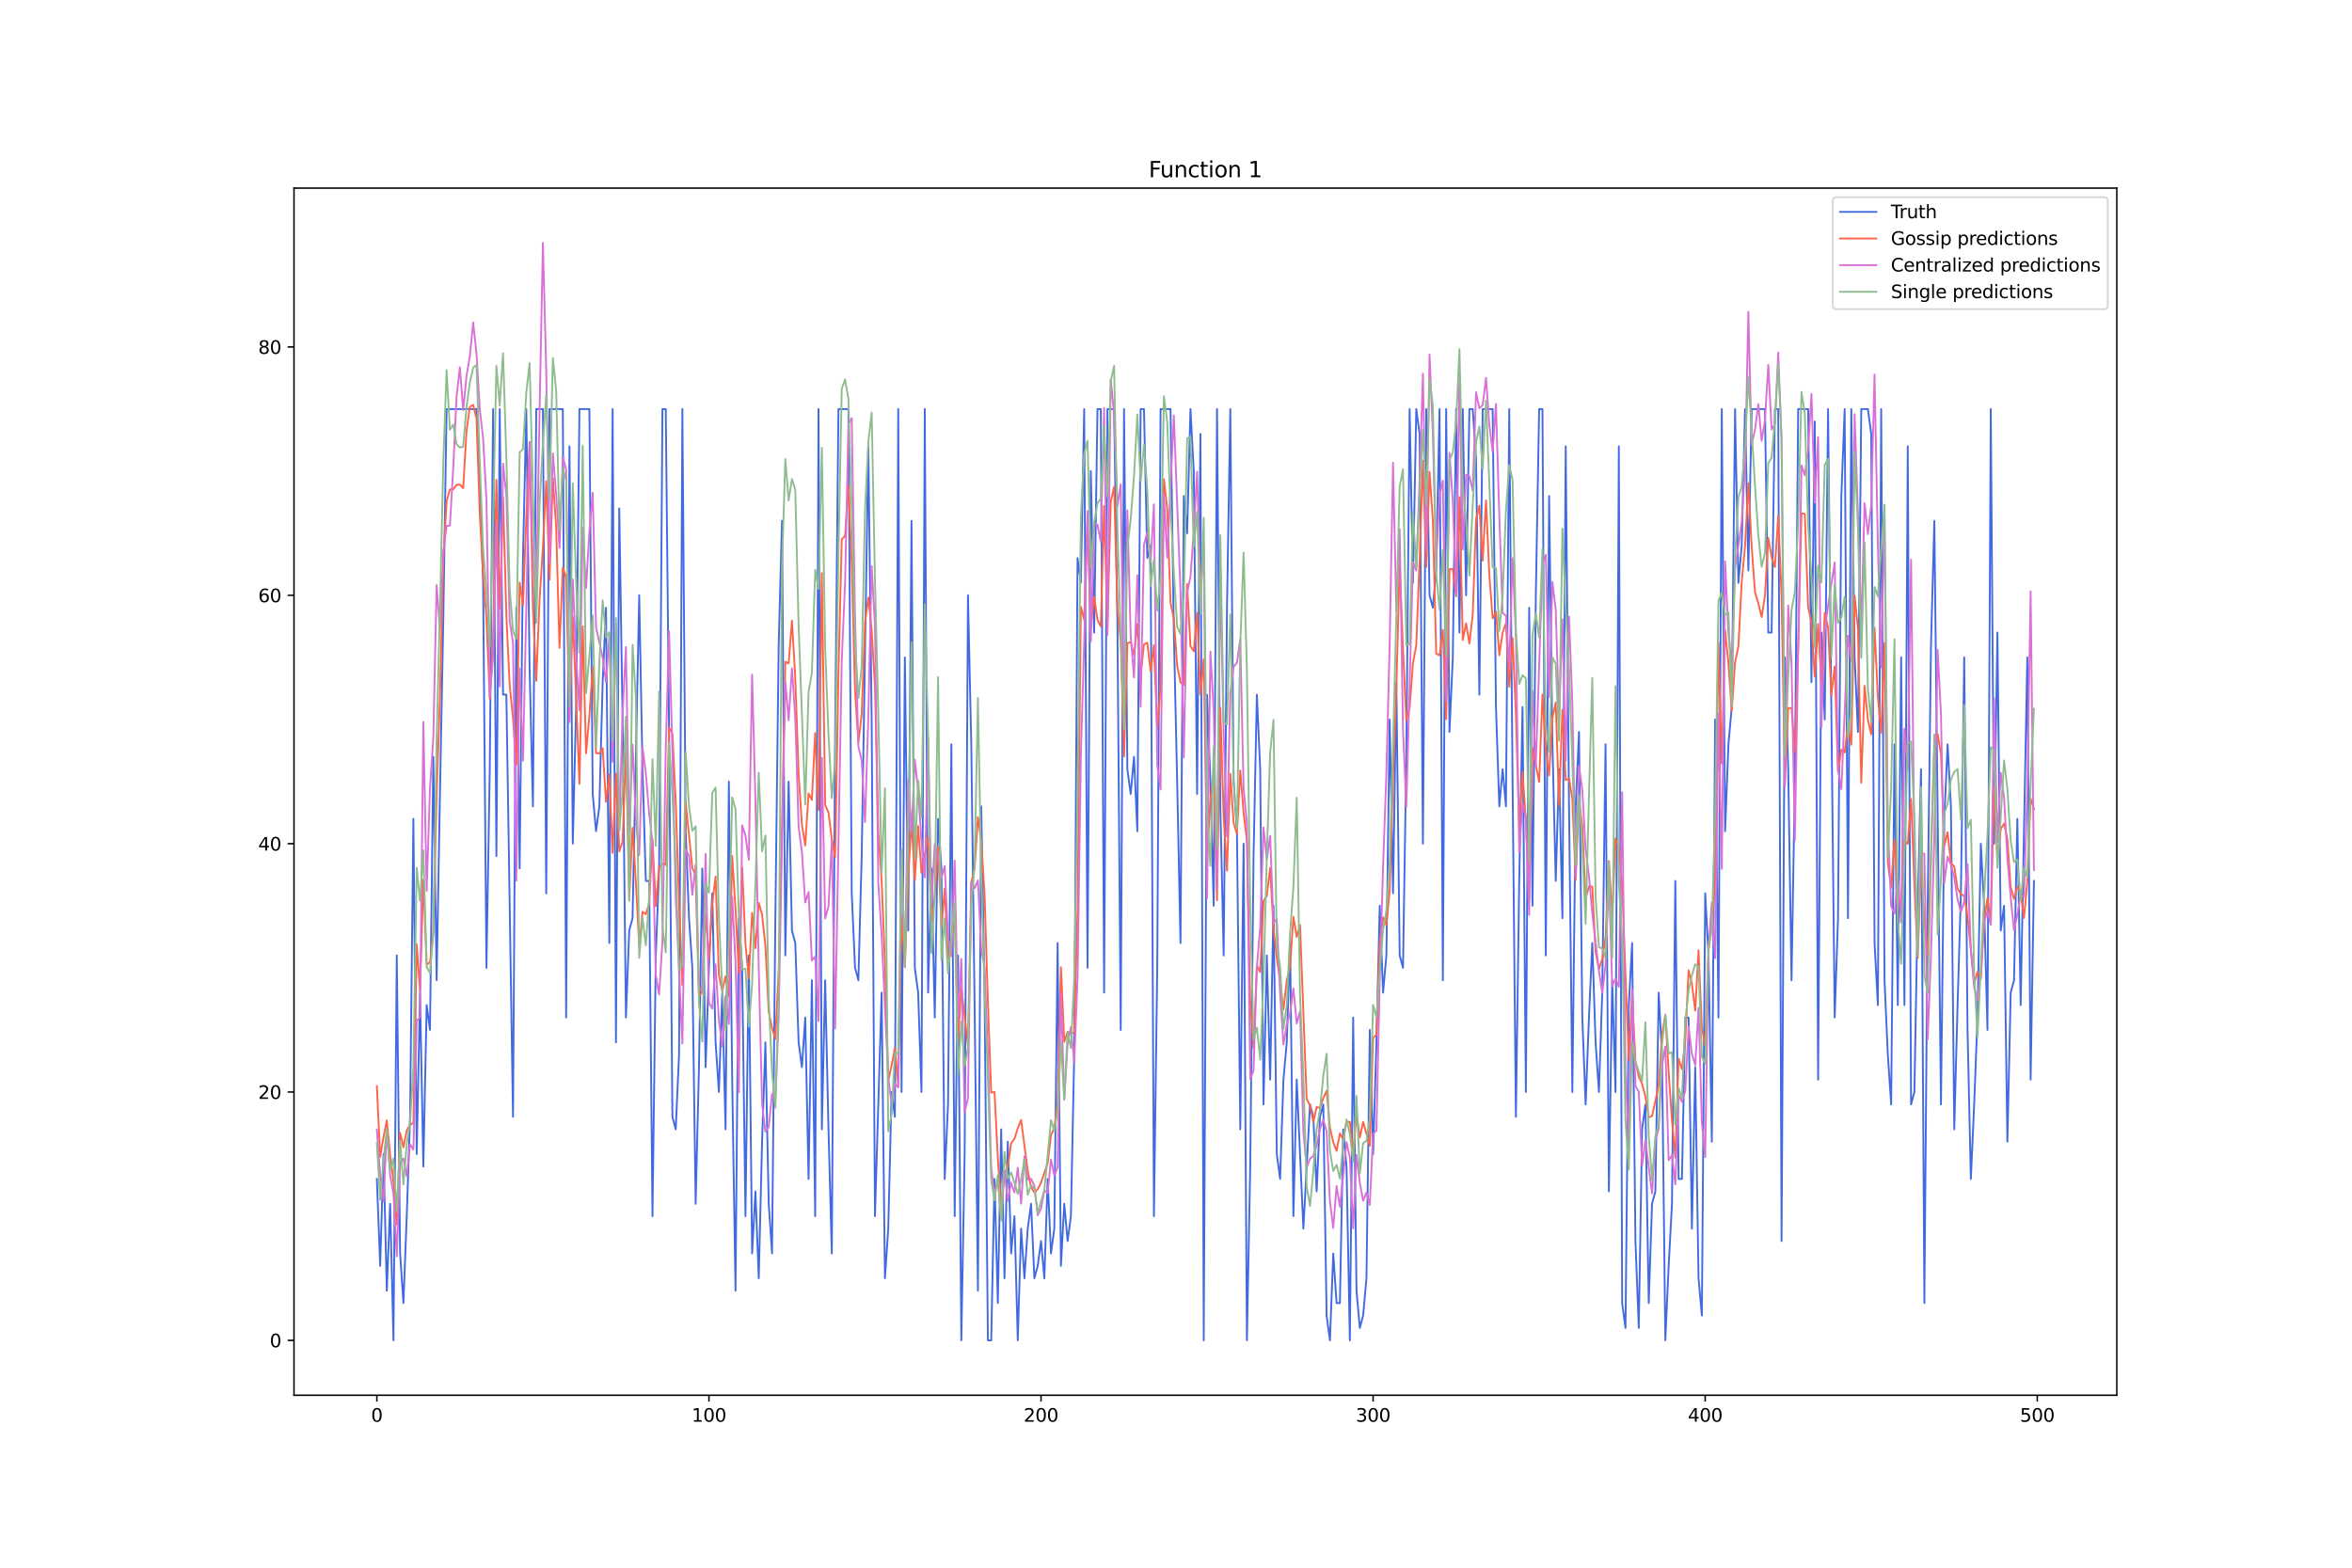 <?xml version="1.0" encoding="utf-8" standalone="no"?>
<!DOCTYPE svg PUBLIC "-//W3C//DTD SVG 1.1//EN"
  "http://www.w3.org/Graphics/SVG/1.1/DTD/svg11.dtd">
<svg xmlns:xlink="http://www.w3.org/1999/xlink" width="1296pt" height="864pt" viewBox="0 0 1296 864" xmlns="http://www.w3.org/2000/svg" version="1.1">
 <defs>
  <style type="text/css">*{stroke-linejoin: round; stroke-linecap: butt}</style>
 </defs>
 <g id="figure_1">
  <g id="patch_1">
   <path d="M 0 864 
L 1296 864 
L 1296 0 
L 0 0 
z
" style="fill: #ffffff"/>
  </g>
  <g id="axes_1">
   <g id="patch_2">
    <path d="M 162 768.96 
L 1166.4 768.96 
L 1166.4 103.68 
L 162 103.68 
z
" style="fill: #ffffff"/>
   </g>
   <g id="matplotlib.axis_1">
    <g id="xtick_1">
     <g id="line2d_1">
      <defs>
       <path id="mdd46cc9675" d="M 0 0 
L 0 3.5 
" style="stroke: #000000; stroke-width: 0.8"/>
      </defs>
      <g>
       <use xlink:href="#mdd46cc9675" x="207.655" y="768.96" style="stroke: #000000; stroke-width: 0.8"/>
      </g>
     </g>
     <g id="text_1">
      <!-- 0 -->
      <g transform="translate(204.473 783.558) scale(0.1 -0.1)">
       <defs>
        <path id="DejaVuSans-30" d="M 2034 4250 
Q 1547 4250 1301 3770 
Q 1056 3291 1056 2328 
Q 1056 1369 1301 889 
Q 1547 409 2034 409 
Q 2525 409 2770 889 
Q 3016 1369 3016 2328 
Q 3016 3291 2770 3770 
Q 2525 4250 2034 4250 
z
M 2034 4750 
Q 2819 4750 3233 4129 
Q 3647 3509 3647 2328 
Q 3647 1150 3233 529 
Q 2819 -91 2034 -91 
Q 1250 -91 836 529 
Q 422 1150 422 2328 
Q 422 3509 836 4129 
Q 1250 4750 2034 4750 
z
" transform="scale(0.016)"/>
       </defs>
       <use xlink:href="#DejaVuSans-30"/>
      </g>
     </g>
    </g>
    <g id="xtick_2">
     <g id="line2d_2">
      <g>
       <use xlink:href="#mdd46cc9675" x="390.639" y="768.96" style="stroke: #000000; stroke-width: 0.8"/>
      </g>
     </g>
     <g id="text_2">
      <!-- 100 -->
      <g transform="translate(381.095 783.558) scale(0.1 -0.1)">
       <defs>
        <path id="DejaVuSans-31" d="M 794 531 
L 1825 531 
L 1825 4091 
L 703 3866 
L 703 4441 
L 1819 4666 
L 2450 4666 
L 2450 531 
L 3481 531 
L 3481 0 
L 794 0 
L 794 531 
z
" transform="scale(0.016)"/>
       </defs>
       <use xlink:href="#DejaVuSans-31"/>
       <use xlink:href="#DejaVuSans-30" x="63.623"/>
       <use xlink:href="#DejaVuSans-30" x="127.246"/>
      </g>
     </g>
    </g>
    <g id="xtick_3">
     <g id="line2d_3">
      <g>
       <use xlink:href="#mdd46cc9675" x="573.623" y="768.96" style="stroke: #000000; stroke-width: 0.8"/>
      </g>
     </g>
     <g id="text_3">
      <!-- 200 -->
      <g transform="translate(564.079 783.558) scale(0.1 -0.1)">
       <defs>
        <path id="DejaVuSans-32" d="M 1228 531 
L 3431 531 
L 3431 0 
L 469 0 
L 469 531 
Q 828 903 1448 1529 
Q 2069 2156 2228 2338 
Q 2531 2678 2651 2914 
Q 2772 3150 2772 3378 
Q 2772 3750 2511 3984 
Q 2250 4219 1831 4219 
Q 1534 4219 1204 4116 
Q 875 4013 500 3803 
L 500 4441 
Q 881 4594 1212 4672 
Q 1544 4750 1819 4750 
Q 2544 4750 2975 4387 
Q 3406 4025 3406 3419 
Q 3406 3131 3298 2873 
Q 3191 2616 2906 2266 
Q 2828 2175 2409 1742 
Q 1991 1309 1228 531 
z
" transform="scale(0.016)"/>
       </defs>
       <use xlink:href="#DejaVuSans-32"/>
       <use xlink:href="#DejaVuSans-30" x="63.623"/>
       <use xlink:href="#DejaVuSans-30" x="127.246"/>
      </g>
     </g>
    </g>
    <g id="xtick_4">
     <g id="line2d_4">
      <g>
       <use xlink:href="#mdd46cc9675" x="756.607" y="768.96" style="stroke: #000000; stroke-width: 0.8"/>
      </g>
     </g>
     <g id="text_4">
      <!-- 300 -->
      <g transform="translate(747.063 783.558) scale(0.1 -0.1)">
       <defs>
        <path id="DejaVuSans-33" d="M 2597 2516 
Q 3050 2419 3304 2112 
Q 3559 1806 3559 1356 
Q 3559 666 3084 287 
Q 2609 -91 1734 -91 
Q 1441 -91 1130 -33 
Q 819 25 488 141 
L 488 750 
Q 750 597 1062 519 
Q 1375 441 1716 441 
Q 2309 441 2620 675 
Q 2931 909 2931 1356 
Q 2931 1769 2642 2001 
Q 2353 2234 1838 2234 
L 1294 2234 
L 1294 2753 
L 1863 2753 
Q 2328 2753 2575 2939 
Q 2822 3125 2822 3475 
Q 2822 3834 2567 4026 
Q 2313 4219 1838 4219 
Q 1578 4219 1281 4162 
Q 984 4106 628 3988 
L 628 4550 
Q 988 4650 1302 4700 
Q 1616 4750 1894 4750 
Q 2613 4750 3031 4423 
Q 3450 4097 3450 3541 
Q 3450 3153 3228 2886 
Q 3006 2619 2597 2516 
z
" transform="scale(0.016)"/>
       </defs>
       <use xlink:href="#DejaVuSans-33"/>
       <use xlink:href="#DejaVuSans-30" x="63.623"/>
       <use xlink:href="#DejaVuSans-30" x="127.246"/>
      </g>
     </g>
    </g>
    <g id="xtick_5">
     <g id="line2d_5">
      <g>
       <use xlink:href="#mdd46cc9675" x="939.591" y="768.96" style="stroke: #000000; stroke-width: 0.8"/>
      </g>
     </g>
     <g id="text_5">
      <!-- 400 -->
      <g transform="translate(930.047 783.558) scale(0.1 -0.1)">
       <defs>
        <path id="DejaVuSans-34" d="M 2419 4116 
L 825 1625 
L 2419 1625 
L 2419 4116 
z
M 2253 4666 
L 3047 4666 
L 3047 1625 
L 3713 1625 
L 3713 1100 
L 3047 1100 
L 3047 0 
L 2419 0 
L 2419 1100 
L 313 1100 
L 313 1709 
L 2253 4666 
z
" transform="scale(0.016)"/>
       </defs>
       <use xlink:href="#DejaVuSans-34"/>
       <use xlink:href="#DejaVuSans-30" x="63.623"/>
       <use xlink:href="#DejaVuSans-30" x="127.246"/>
      </g>
     </g>
    </g>
    <g id="xtick_6">
     <g id="line2d_6">
      <g>
       <use xlink:href="#mdd46cc9675" x="1122.575" y="768.96" style="stroke: #000000; stroke-width: 0.8"/>
      </g>
     </g>
     <g id="text_6">
      <!-- 500 -->
      <g transform="translate(1113.032 783.558) scale(0.1 -0.1)">
       <defs>
        <path id="DejaVuSans-35" d="M 691 4666 
L 3169 4666 
L 3169 4134 
L 1269 4134 
L 1269 2991 
Q 1406 3038 1543 3061 
Q 1681 3084 1819 3084 
Q 2600 3084 3056 2656 
Q 3513 2228 3513 1497 
Q 3513 744 3044 326 
Q 2575 -91 1722 -91 
Q 1428 -91 1123 -41 
Q 819 9 494 109 
L 494 744 
Q 775 591 1075 516 
Q 1375 441 1709 441 
Q 2250 441 2565 725 
Q 2881 1009 2881 1497 
Q 2881 1984 2565 2268 
Q 2250 2553 1709 2553 
Q 1456 2553 1204 2497 
Q 953 2441 691 2322 
L 691 4666 
z
" transform="scale(0.016)"/>
       </defs>
       <use xlink:href="#DejaVuSans-35"/>
       <use xlink:href="#DejaVuSans-30" x="63.623"/>
       <use xlink:href="#DejaVuSans-30" x="127.246"/>
      </g>
     </g>
    </g>
   </g>
   <g id="matplotlib.axis_2">
    <g id="ytick_1">
     <g id="line2d_7">
      <defs>
       <path id="m390e9e25f3" d="M 0 0 
L -3.5 0 
" style="stroke: #000000; stroke-width: 0.8"/>
      </defs>
      <g>
       <use xlink:href="#m390e9e25f3" x="162" y="738.72" style="stroke: #000000; stroke-width: 0.8"/>
      </g>
     </g>
     <g id="text_7">
      <!-- 0 -->
      <g transform="translate(148.637 742.519) scale(0.1 -0.1)">
       <use xlink:href="#DejaVuSans-30"/>
      </g>
     </g>
    </g>
    <g id="ytick_2">
     <g id="line2d_8">
      <g>
       <use xlink:href="#m390e9e25f3" x="162" y="601.846" style="stroke: #000000; stroke-width: 0.8"/>
      </g>
     </g>
     <g id="text_8">
      <!-- 20 -->
      <g transform="translate(142.275 605.645) scale(0.1 -0.1)">
       <use xlink:href="#DejaVuSans-32"/>
       <use xlink:href="#DejaVuSans-30" x="63.623"/>
      </g>
     </g>
    </g>
    <g id="ytick_3">
     <g id="line2d_9">
      <g>
       <use xlink:href="#m390e9e25f3" x="162" y="464.971" style="stroke: #000000; stroke-width: 0.8"/>
      </g>
     </g>
     <g id="text_9">
      <!-- 40 -->
      <g transform="translate(142.275 468.77) scale(0.1 -0.1)">
       <use xlink:href="#DejaVuSans-34"/>
       <use xlink:href="#DejaVuSans-30" x="63.623"/>
      </g>
     </g>
    </g>
    <g id="ytick_4">
     <g id="line2d_10">
      <g>
       <use xlink:href="#m390e9e25f3" x="162" y="328.097" style="stroke: #000000; stroke-width: 0.8"/>
      </g>
     </g>
     <g id="text_10">
      <!-- 60 -->
      <g transform="translate(142.275 331.896) scale(0.1 -0.1)">
       <defs>
        <path id="DejaVuSans-36" d="M 2113 2584 
Q 1688 2584 1439 2293 
Q 1191 2003 1191 1497 
Q 1191 994 1439 701 
Q 1688 409 2113 409 
Q 2538 409 2786 701 
Q 3034 994 3034 1497 
Q 3034 2003 2786 2293 
Q 2538 2584 2113 2584 
z
M 3366 4563 
L 3366 3988 
Q 3128 4100 2886 4159 
Q 2644 4219 2406 4219 
Q 1781 4219 1451 3797 
Q 1122 3375 1075 2522 
Q 1259 2794 1537 2939 
Q 1816 3084 2150 3084 
Q 2853 3084 3261 2657 
Q 3669 2231 3669 1497 
Q 3669 778 3244 343 
Q 2819 -91 2113 -91 
Q 1303 -91 875 529 
Q 447 1150 447 2328 
Q 447 3434 972 4092 
Q 1497 4750 2381 4750 
Q 2619 4750 2861 4703 
Q 3103 4656 3366 4563 
z
" transform="scale(0.016)"/>
       </defs>
       <use xlink:href="#DejaVuSans-36"/>
       <use xlink:href="#DejaVuSans-30" x="63.623"/>
      </g>
     </g>
    </g>
    <g id="ytick_5">
     <g id="line2d_11">
      <g>
       <use xlink:href="#m390e9e25f3" x="162" y="191.222" style="stroke: #000000; stroke-width: 0.8"/>
      </g>
     </g>
     <g id="text_11">
      <!-- 80 -->
      <g transform="translate(142.275 195.021) scale(0.1 -0.1)">
       <defs>
        <path id="DejaVuSans-38" d="M 2034 2216 
Q 1584 2216 1326 1975 
Q 1069 1734 1069 1313 
Q 1069 891 1326 650 
Q 1584 409 2034 409 
Q 2484 409 2743 651 
Q 3003 894 3003 1313 
Q 3003 1734 2745 1975 
Q 2488 2216 2034 2216 
z
M 1403 2484 
Q 997 2584 770 2862 
Q 544 3141 544 3541 
Q 544 4100 942 4425 
Q 1341 4750 2034 4750 
Q 2731 4750 3128 4425 
Q 3525 4100 3525 3541 
Q 3525 3141 3298 2862 
Q 3072 2584 2669 2484 
Q 3125 2378 3379 2068 
Q 3634 1759 3634 1313 
Q 3634 634 3220 271 
Q 2806 -91 2034 -91 
Q 1263 -91 848 271 
Q 434 634 434 1313 
Q 434 1759 690 2068 
Q 947 2378 1403 2484 
z
M 1172 3481 
Q 1172 3119 1398 2916 
Q 1625 2713 2034 2713 
Q 2441 2713 2670 2916 
Q 2900 3119 2900 3481 
Q 2900 3844 2670 4047 
Q 2441 4250 2034 4250 
Q 1625 4250 1398 4047 
Q 1172 3844 1172 3481 
z
" transform="scale(0.016)"/>
       </defs>
       <use xlink:href="#DejaVuSans-38"/>
       <use xlink:href="#DejaVuSans-30" x="63.623"/>
      </g>
     </g>
    </g>
   </g>
   <g id="line2d_12">
    <path d="M 207.655 649.752 
L 209.484 697.658 
L 211.314 636.064 
L 213.144 711.345 
L 214.974 663.439 
L 216.804 738.72 
L 218.634 526.565 
L 220.463 690.814 
L 222.293 718.189 
L 224.123 670.283 
L 225.953 615.533 
L 227.783 451.284 
L 229.613 636.064 
L 231.442 547.096 
L 233.272 642.908 
L 235.102 553.939 
L 236.932 567.627 
L 238.762 417.065 
L 240.592 540.252 
L 242.422 437.596 
L 244.251 341.784 
L 246.081 225.441 
L 262.55 225.441 
L 264.38 266.503 
L 266.209 321.253 
L 268.039 533.408 
L 269.869 423.909 
L 271.699 225.441 
L 273.529 471.815 
L 275.359 225.441 
L 277.189 382.846 
L 279.018 382.846 
L 282.678 615.533 
L 284.508 334.94 
L 286.338 478.658 
L 288.168 307.565 
L 289.997 225.441 
L 291.827 369.159 
L 293.657 444.44 
L 295.487 225.441 
L 299.147 225.441 
L 300.976 492.346 
L 302.806 225.441 
L 310.126 225.441 
L 311.956 560.783 
L 313.785 245.972 
L 315.615 464.971 
L 317.445 389.69 
L 319.275 225.441 
L 324.764 225.441 
L 326.594 437.596 
L 328.424 458.127 
L 330.254 444.44 
L 332.084 376.003 
L 333.914 334.94 
L 335.743 519.721 
L 337.573 225.441 
L 339.403 574.471 
L 341.233 280.19 
L 343.063 396.534 
L 344.893 560.783 
L 346.723 512.877 
L 348.552 506.033 
L 352.212 328.097 
L 354.042 423.909 
L 355.872 485.502 
L 357.702 485.502 
L 359.531 670.283 
L 361.361 526.565 
L 363.191 478.658 
L 365.021 225.441 
L 366.851 225.441 
L 368.681 403.378 
L 370.51 615.533 
L 372.34 622.377 
L 374.17 581.314 
L 376 225.441 
L 377.83 458.127 
L 379.66 506.033 
L 381.489 533.408 
L 383.319 663.439 
L 385.149 588.158 
L 386.979 478.658 
L 388.809 588.158 
L 390.639 533.408 
L 392.469 492.346 
L 394.298 574.471 
L 396.128 601.846 
L 397.958 547.096 
L 399.788 622.377 
L 401.618 430.752 
L 403.448 595.002 
L 405.277 711.345 
L 407.107 506.033 
L 408.937 533.408 
L 410.767 670.283 
L 412.597 526.565 
L 414.427 690.814 
L 416.256 656.595 
L 418.086 704.501 
L 419.916 629.22 
L 421.746 574.471 
L 423.576 663.439 
L 425.406 690.814 
L 427.236 506.033 
L 429.065 355.471 
L 430.895 287.034 
L 432.725 526.565 
L 434.555 430.752 
L 436.385 512.877 
L 438.215 519.721 
L 440.044 574.471 
L 441.874 588.158 
L 443.704 560.783 
L 445.534 649.752 
L 447.364 540.252 
L 449.194 670.283 
L 451.023 225.441 
L 452.853 622.377 
L 454.683 540.252 
L 456.513 622.377 
L 458.343 690.814 
L 460.173 403.378 
L 462.003 225.441 
L 467.492 225.441 
L 469.322 492.346 
L 471.152 533.408 
L 472.982 540.252 
L 474.811 471.815 
L 478.471 245.972 
L 480.301 396.534 
L 482.131 670.283 
L 485.79 547.096 
L 487.62 704.501 
L 489.45 677.126 
L 491.28 601.846 
L 493.11 615.533 
L 494.94 225.441 
L 496.77 601.846 
L 498.599 362.315 
L 500.429 512.877 
L 502.259 287.034 
L 504.089 533.408 
L 505.919 547.096 
L 507.749 601.846 
L 509.578 225.441 
L 511.408 547.096 
L 513.238 478.658 
L 515.068 560.783 
L 516.898 451.284 
L 518.728 478.658 
L 520.557 649.752 
L 522.387 608.689 
L 524.217 410.221 
L 526.047 670.283 
L 527.877 526.565 
L 529.707 738.72 
L 531.536 636.064 
L 533.366 328.097 
L 535.196 410.221 
L 537.026 553.939 
L 538.856 711.345 
L 540.686 444.44 
L 542.516 547.096 
L 544.345 738.72 
L 546.175 738.72 
L 548.005 649.752 
L 549.835 718.189 
L 551.665 622.377 
L 553.495 704.501 
L 555.324 629.22 
L 557.154 690.814 
L 558.984 670.283 
L 560.814 738.72 
L 562.644 677.126 
L 564.474 704.501 
L 566.303 677.126 
L 568.133 663.439 
L 569.963 704.501 
L 571.793 697.658 
L 573.623 683.97 
L 575.453 704.501 
L 577.283 649.752 
L 579.112 690.814 
L 580.942 677.126 
L 582.772 519.721 
L 584.602 697.658 
L 586.432 663.439 
L 588.262 683.97 
L 590.091 670.283 
L 591.921 581.314 
L 593.751 307.565 
L 595.581 321.253 
L 597.411 225.441 
L 599.241 533.408 
L 601.07 259.659 
L 602.9 348.628 
L 604.73 225.441 
L 606.56 225.441 
L 608.39 547.096 
L 610.22 225.441 
L 613.879 225.441 
L 615.709 341.784 
L 617.539 567.627 
L 619.369 225.441 
L 621.199 423.909 
L 623.029 437.596 
L 624.858 417.065 
L 626.688 458.127 
L 628.518 225.441 
L 630.348 225.441 
L 632.178 307.565 
L 634.008 300.722 
L 635.837 670.283 
L 637.667 533.408 
L 639.497 225.441 
L 644.987 225.441 
L 646.817 348.628 
L 648.646 430.752 
L 650.476 519.721 
L 652.306 273.347 
L 654.136 293.878 
L 655.966 225.441 
L 657.796 259.659 
L 659.625 437.596 
L 661.455 239.128 
L 663.285 738.72 
L 665.115 382.846 
L 666.945 430.752 
L 668.775 499.19 
L 670.604 225.441 
L 672.434 444.44 
L 674.264 526.565 
L 676.094 334.94 
L 677.924 225.441 
L 679.754 430.752 
L 681.583 458.127 
L 683.413 622.377 
L 685.243 464.971 
L 687.073 738.72 
L 688.903 642.908 
L 690.733 471.815 
L 692.563 382.846 
L 694.392 423.909 
L 696.222 608.689 
L 698.052 526.565 
L 699.882 595.002 
L 701.712 499.19 
L 703.542 636.064 
L 705.371 649.752 
L 707.201 595.002 
L 709.031 574.471 
L 710.861 519.721 
L 712.691 670.283 
L 714.521 595.002 
L 718.18 677.126 
L 721.84 608.689 
L 723.67 615.533 
L 725.5 656.595 
L 727.33 615.533 
L 729.159 608.689 
L 730.989 725.033 
L 732.819 738.72 
L 734.649 690.814 
L 736.479 718.189 
L 738.309 718.189 
L 740.138 622.377 
L 741.968 642.908 
L 743.798 738.72 
L 745.628 560.783 
L 747.458 711.345 
L 749.288 731.876 
L 751.117 725.033 
L 752.947 704.501 
L 754.777 567.627 
L 756.607 636.064 
L 758.437 574.471 
L 760.267 499.19 
L 762.097 547.096 
L 763.926 526.565 
L 765.756 396.534 
L 767.586 492.346 
L 769.416 376.003 
L 771.246 526.565 
L 773.076 533.408 
L 774.905 417.065 
L 776.735 225.441 
L 778.565 321.253 
L 780.395 225.441 
L 782.225 239.128 
L 784.055 464.971 
L 785.884 225.441 
L 787.714 328.097 
L 789.544 334.94 
L 791.374 314.409 
L 793.204 225.441 
L 795.034 540.252 
L 796.864 225.441 
L 798.693 403.378 
L 800.523 362.315 
L 802.353 225.441 
L 804.183 348.628 
L 806.013 225.441 
L 807.843 328.097 
L 809.672 225.441 
L 811.502 225.441 
L 813.332 252.816 
L 815.162 382.846 
L 816.992 225.441 
L 822.481 225.441 
L 824.311 389.69 
L 826.141 444.44 
L 827.971 423.909 
L 829.801 444.44 
L 831.63 225.441 
L 833.46 430.752 
L 835.29 615.533 
L 837.12 485.502 
L 838.95 389.69 
L 840.78 601.846 
L 842.61 334.94 
L 844.439 499.19 
L 846.269 328.097 
L 848.099 225.441 
L 849.929 225.441 
L 851.759 526.565 
L 853.589 273.347 
L 855.418 410.221 
L 857.248 485.502 
L 859.078 423.909 
L 860.908 506.033 
L 862.738 245.972 
L 864.568 444.44 
L 866.397 601.846 
L 868.227 444.44 
L 870.057 403.378 
L 871.887 560.783 
L 873.717 608.689 
L 875.547 560.783 
L 877.377 519.721 
L 879.206 574.471 
L 881.036 601.846 
L 882.866 547.096 
L 884.696 410.221 
L 886.526 656.595 
L 888.356 540.252 
L 890.185 601.846 
L 892.015 245.972 
L 893.845 718.189 
L 895.675 731.876 
L 897.505 553.939 
L 899.335 519.721 
L 901.164 683.97 
L 902.994 731.876 
L 904.824 622.377 
L 906.654 608.689 
L 908.484 718.189 
L 910.314 663.439 
L 912.144 656.595 
L 913.973 547.096 
L 915.803 581.314 
L 917.633 738.72 
L 919.463 697.658 
L 921.293 663.439 
L 923.123 485.502 
L 924.952 649.752 
L 926.782 649.752 
L 928.612 560.783 
L 930.442 560.783 
L 932.272 677.126 
L 934.102 588.158 
L 935.931 704.501 
L 937.761 725.033 
L 939.591 492.346 
L 941.421 526.565 
L 943.251 629.22 
L 945.081 396.534 
L 946.911 560.783 
L 948.74 225.441 
L 950.57 458.127 
L 952.4 410.221 
L 954.23 389.69 
L 956.06 225.441 
L 957.89 321.253 
L 959.719 300.722 
L 961.549 225.441 
L 963.379 314.409 
L 965.209 225.441 
L 972.528 225.441 
L 974.358 348.628 
L 976.188 348.628 
L 978.018 225.441 
L 979.848 225.441 
L 981.678 683.97 
L 983.507 362.315 
L 985.337 423.909 
L 987.167 540.252 
L 988.997 430.752 
L 990.827 225.441 
L 996.316 225.441 
L 998.146 376.003 
L 999.976 232.284 
L 1001.806 595.002 
L 1003.636 348.628 
L 1005.465 396.534 
L 1007.295 225.441 
L 1010.955 560.783 
L 1012.785 506.033 
L 1014.615 273.347 
L 1016.444 225.441 
L 1018.274 506.033 
L 1020.104 225.441 
L 1021.934 362.315 
L 1023.764 403.378 
L 1025.594 225.441 
L 1029.253 225.441 
L 1031.083 239.128 
L 1032.913 519.721 
L 1034.743 553.939 
L 1036.573 225.441 
L 1038.403 540.252 
L 1040.232 581.314 
L 1042.062 608.689 
L 1043.892 410.221 
L 1045.722 553.939 
L 1047.552 362.315 
L 1049.382 553.939 
L 1051.211 245.972 
L 1053.041 608.689 
L 1054.871 601.846 
L 1056.701 499.19 
L 1058.531 423.909 
L 1060.361 718.189 
L 1062.191 499.19 
L 1064.02 355.471 
L 1065.85 287.034 
L 1069.51 608.689 
L 1071.34 451.284 
L 1073.17 410.221 
L 1074.999 444.44 
L 1076.829 622.377 
L 1078.659 553.939 
L 1080.489 492.346 
L 1082.319 362.315 
L 1084.149 567.627 
L 1085.978 649.752 
L 1087.808 608.689 
L 1089.638 560.783 
L 1091.468 464.971 
L 1093.298 499.19 
L 1095.128 567.627 
L 1096.958 225.441 
L 1098.787 464.971 
L 1100.617 348.628 
L 1102.447 512.877 
L 1104.277 499.19 
L 1106.107 629.22 
L 1107.937 547.096 
L 1109.766 540.252 
L 1111.596 451.284 
L 1113.426 553.939 
L 1117.086 362.315 
L 1118.916 595.002 
L 1120.745 485.502 
L 1120.745 485.502 
" clip-path="url(#p79b3bc5954)" style="fill: none; stroke: #4169e1; stroke-linecap: square"/>
   </g>
   <g id="line2d_13">
    <path d="M 207.655 598.58 
L 209.484 637.587 
L 211.314 626.581 
L 213.144 617.487 
L 214.974 636.388 
L 216.804 651.102 
L 218.634 674.821 
L 220.463 624.324 
L 222.293 632.371 
L 224.123 622.96 
L 225.953 619.966 
L 227.783 618.902 
L 229.613 520.421 
L 231.442 546.183 
L 233.272 484.792 
L 235.102 531.447 
L 236.932 530.497 
L 238.762 514.106 
L 240.592 438.504 
L 242.422 384.019 
L 244.251 308.906 
L 246.081 276.275 
L 247.911 269.743 
L 249.741 269.683 
L 251.571 267.217 
L 253.401 267.042 
L 255.23 269.043 
L 257.06 237.549 
L 258.89 224.272 
L 260.72 223.128 
L 262.55 230.485 
L 264.38 283.431 
L 266.209 316.374 
L 268.039 340.588 
L 269.869 385.105 
L 271.699 351.345 
L 273.529 264.452 
L 275.359 335.276 
L 277.189 273.87 
L 279.018 339.294 
L 280.848 377.818 
L 282.678 395.956 
L 284.508 421.399 
L 286.338 321.058 
L 288.168 333.207 
L 289.997 285.543 
L 291.827 243.573 
L 293.657 335.59 
L 295.487 375.2 
L 297.317 330.228 
L 299.147 301.482 
L 300.976 265.202 
L 302.806 319.451 
L 304.636 263.559 
L 306.466 291.026 
L 308.296 357.051 
L 310.126 312.701 
L 311.956 318.22 
L 313.785 394.996 
L 315.615 339.873 
L 317.445 383.648 
L 319.275 432.075 
L 321.105 345.186 
L 322.935 415.158 
L 324.764 394.558 
L 326.594 367.487 
L 328.424 415.094 
L 330.254 415.2 
L 332.084 412.342 
L 333.914 441.947 
L 335.743 426.774 
L 337.573 470.051 
L 339.403 426.413 
L 341.233 469.257 
L 343.063 463.829 
L 344.893 412.777 
L 346.723 495.778 
L 348.552 456.223 
L 350.382 486.323 
L 352.212 521.693 
L 354.042 502.482 
L 355.872 503.856 
L 357.702 497.918 
L 359.531 462.451 
L 361.361 499.408 
L 363.191 477.963 
L 365.021 475.936 
L 366.851 476.726 
L 368.681 401.137 
L 370.51 404.314 
L 372.34 442.15 
L 374.17 496.581 
L 376 542.898 
L 377.83 442.462 
L 381.489 478.443 
L 383.319 482.41 
L 385.149 549.05 
L 386.979 546.54 
L 388.809 503.748 
L 390.639 528.724 
L 392.469 497.805 
L 394.298 483.069 
L 396.128 537.394 
L 397.958 546.077 
L 399.788 538.119 
L 401.618 549.04 
L 403.448 471.698 
L 405.277 501.022 
L 407.107 536.168 
L 408.937 477.841 
L 410.767 520.223 
L 412.597 539.232 
L 414.427 503.071 
L 416.256 522.597 
L 418.086 497.563 
L 419.916 503.986 
L 421.746 521.057 
L 423.576 557.593 
L 425.406 566.504 
L 427.236 572.62 
L 429.065 535.105 
L 430.895 457.01 
L 432.725 364.712 
L 434.555 365.653 
L 436.385 342.08 
L 438.215 373.5 
L 440.044 426.394 
L 441.874 454.414 
L 443.704 465.97 
L 445.534 437.308 
L 447.364 440.87 
L 449.194 403.94 
L 451.023 446.524 
L 452.853 315.85 
L 454.683 443.629 
L 456.513 447.801 
L 458.343 462.447 
L 460.173 472.466 
L 462.003 370.748 
L 463.832 297.192 
L 465.662 295.39 
L 467.492 267.389 
L 469.322 310.933 
L 471.152 380.86 
L 472.982 409.415 
L 474.811 393.637 
L 476.641 343.119 
L 478.471 329.367 
L 480.301 347.327 
L 482.131 378.278 
L 483.961 458.456 
L 485.79 485.219 
L 487.62 530.259 
L 489.45 595.667 
L 491.28 587.19 
L 493.11 577.644 
L 494.94 598.467 
L 496.77 505.39 
L 498.599 533.012 
L 500.429 483.83 
L 502.259 452.298 
L 504.089 485.076 
L 505.919 455.283 
L 507.749 481.062 
L 509.578 470.806 
L 511.408 461.567 
L 513.238 507.922 
L 515.068 493.707 
L 516.898 466.767 
L 518.728 511.134 
L 520.557 489.8 
L 522.387 528.469 
L 524.217 521.006 
L 526.047 502.929 
L 527.877 573.917 
L 529.707 544.236 
L 533.366 576.307 
L 535.196 486.266 
L 537.026 478.871 
L 538.856 450.292 
L 540.686 463.798 
L 542.516 492.809 
L 544.345 552.083 
L 546.175 602.199 
L 548.005 601.741 
L 549.835 638.448 
L 551.665 665.471 
L 553.495 646.118 
L 555.324 643.003 
L 557.154 630.069 
L 558.984 627.667 
L 560.814 621.808 
L 562.644 617.221 
L 566.303 645.195 
L 568.133 654.281 
L 569.963 657.302 
L 571.793 655.376 
L 573.623 651.83 
L 577.283 641.09 
L 579.112 625.753 
L 580.942 621.467 
L 582.772 608.006 
L 584.602 533.045 
L 586.432 574.201 
L 588.262 568.643 
L 590.091 569.735 
L 591.921 568.888 
L 593.751 501.91 
L 595.581 334.486 
L 597.411 341.681 
L 599.241 286.528 
L 601.07 345.854 
L 602.9 328.996 
L 604.73 341.639 
L 606.56 345.338 
L 608.39 278.869 
L 610.22 346.817 
L 612.05 276.517 
L 613.879 268.311 
L 615.709 334.581 
L 617.539 353.75 
L 619.369 416.946 
L 621.199 354.544 
L 623.029 353.8 
L 624.858 361.248 
L 626.688 343.9 
L 628.518 371.984 
L 630.348 355.157 
L 632.178 354.228 
L 634.008 369.929 
L 635.837 355.484 
L 637.667 401.596 
L 639.497 379.123 
L 641.327 264.058 
L 643.157 280.509 
L 644.987 332.264 
L 646.817 341.085 
L 648.646 366.84 
L 650.476 376.188 
L 652.306 377.459 
L 654.136 321.817 
L 655.966 356.168 
L 657.796 358.934 
L 659.625 337.736 
L 661.455 382.89 
L 663.285 363.302 
L 665.115 473.24 
L 666.945 440.719 
L 668.775 425.644 
L 670.604 496.187 
L 672.434 390.014 
L 674.264 450.405 
L 676.094 479.9 
L 677.924 426.489 
L 679.754 453.547 
L 681.583 459.576 
L 683.413 424.652 
L 685.243 447.938 
L 687.073 463.379 
L 688.903 551.577 
L 690.733 577.968 
L 692.563 532.052 
L 694.392 535.756 
L 696.222 496.647 
L 698.052 493.806 
L 699.882 478.28 
L 701.712 511.999 
L 703.542 527.782 
L 705.371 540.586 
L 707.201 556.391 
L 709.031 540.44 
L 710.861 532.286 
L 712.691 505.25 
L 714.521 516.333 
L 716.35 509.797 
L 720.01 605.85 
L 721.84 609.03 
L 723.67 618.405 
L 725.5 610.127 
L 727.33 610.582 
L 729.159 605.169 
L 730.989 601.19 
L 732.819 621.508 
L 734.649 629.513 
L 736.479 634.318 
L 738.309 624.617 
L 740.138 627.997 
L 741.968 618.268 
L 743.798 618.29 
L 745.628 636.428 
L 747.458 613.605 
L 749.288 626.93 
L 751.117 618.272 
L 754.777 631.469 
L 756.607 572.042 
L 758.437 570.287 
L 760.267 519.588 
L 762.097 505.618 
L 763.926 509.876 
L 765.756 490.504 
L 767.586 429.033 
L 769.416 379.622 
L 771.246 310.572 
L 773.076 357.533 
L 774.905 396.807 
L 776.735 390.209 
L 778.565 365.484 
L 780.395 355.607 
L 782.225 308.407 
L 784.055 253.865 
L 785.884 312.553 
L 787.714 260.11 
L 789.544 287.212 
L 791.374 360.274 
L 793.204 361.189 
L 795.034 347.22 
L 796.864 396.44 
L 798.693 313.697 
L 800.523 313.527 
L 802.353 328.675 
L 804.183 274.01 
L 806.013 352.734 
L 807.843 343.54 
L 809.672 354.711 
L 811.502 338.831 
L 813.332 286.145 
L 815.162 278.694 
L 816.992 308.994 
L 818.822 275.777 
L 820.651 316.838 
L 822.481 340.831 
L 824.311 337.172 
L 826.141 361.131 
L 827.971 348.729 
L 829.801 343.453 
L 831.63 378.54 
L 833.46 351.734 
L 835.29 393.352 
L 837.12 455.813 
L 838.95 425.339 
L 840.78 452.534 
L 842.61 495.943 
L 844.439 412.187 
L 848.099 430.963 
L 849.929 382.767 
L 851.759 412.891 
L 853.589 427.412 
L 855.418 395.669 
L 857.248 387.098 
L 859.078 443.873 
L 860.908 391.218 
L 862.738 429.965 
L 864.568 429.084 
L 866.397 440.259 
L 868.227 485.126 
L 870.057 441.123 
L 871.887 455.287 
L 873.717 495.058 
L 875.547 488.526 
L 877.377 488.619 
L 879.206 524.755 
L 881.036 534.139 
L 882.866 528.494 
L 884.696 516.323 
L 886.526 474.562 
L 888.356 504.783 
L 890.185 462.142 
L 892.015 467.197 
L 893.845 487.506 
L 895.675 537.432 
L 897.505 584.044 
L 899.335 548.119 
L 901.164 584.505 
L 902.994 593.512 
L 904.824 597.28 
L 906.654 604.344 
L 908.484 615.838 
L 910.314 615.13 
L 913.973 598.17 
L 915.803 569.973 
L 917.633 559.177 
L 919.463 590.998 
L 921.293 617.488 
L 923.123 638.011 
L 924.952 583.568 
L 926.782 589.284 
L 928.612 573.708 
L 930.442 534.794 
L 932.272 542.218 
L 934.102 557.015 
L 935.931 523.741 
L 937.761 566.379 
L 939.591 576.148 
L 941.421 523.702 
L 943.251 510.387 
L 945.081 483.806 
L 946.911 354.063 
L 948.74 420.838 
L 950.57 347.267 
L 952.4 365.6 
L 954.23 391.643 
L 956.06 364.993 
L 957.89 356.228 
L 959.719 320.588 
L 961.549 300.979 
L 963.379 266.244 
L 965.209 301.281 
L 967.039 326.394 
L 968.869 332.493 
L 970.698 340.094 
L 972.528 328.262 
L 974.358 296.394 
L 976.188 307.142 
L 978.018 312.54 
L 979.848 284.29 
L 981.678 328.15 
L 983.507 431.433 
L 985.337 390.152 
L 987.167 390.291 
L 988.997 414.056 
L 990.827 356.365 
L 992.657 282.818 
L 994.486 283.237 
L 996.316 334.529 
L 998.146 342.802 
L 999.976 372.92 
L 1001.806 343.932 
L 1003.636 378.507 
L 1005.465 337.853 
L 1007.295 345.835 
L 1009.125 383.135 
L 1010.955 367.232 
L 1012.785 425.265 
L 1014.615 413.249 
L 1016.444 414.721 
L 1018.274 399.119 
L 1020.104 410.462 
L 1021.934 328.321 
L 1023.764 346.454 
L 1025.594 431.414 
L 1027.424 377.947 
L 1029.253 396.862 
L 1031.083 404.759 
L 1032.913 345.871 
L 1034.743 384.219 
L 1036.573 403.875 
L 1038.403 354.33 
L 1040.232 475.435 
L 1042.062 489.266 
L 1043.892 462.674 
L 1045.722 494.262 
L 1047.552 499.41 
L 1049.382 463.553 
L 1051.211 465.083 
L 1053.041 440.306 
L 1054.871 487.76 
L 1056.701 527.856 
L 1058.531 475.957 
L 1060.361 508.062 
L 1062.191 526.798 
L 1065.85 412.564 
L 1067.68 404.678 
L 1069.51 415.39 
L 1071.34 466.261 
L 1073.17 458.617 
L 1074.999 475.623 
L 1076.829 477.534 
L 1078.659 489.831 
L 1080.489 492.647 
L 1082.319 493.875 
L 1084.149 504.691 
L 1087.808 542.099 
L 1089.638 535.642 
L 1091.468 539.527 
L 1093.298 507.723 
L 1095.128 494.919 
L 1096.958 507.946 
L 1098.787 433.58 
L 1100.617 474.144 
L 1102.447 457.043 
L 1104.277 453.899 
L 1106.107 462.522 
L 1107.937 488.856 
L 1109.766 495.418 
L 1111.596 488.539 
L 1113.426 492.143 
L 1115.256 505.967 
L 1117.086 485.952 
L 1118.916 440.019 
L 1120.745 445.914 
L 1120.745 445.914 
" clip-path="url(#p79b3bc5954)" style="fill: none; stroke: #ff6347; stroke-linecap: square"/>
   </g>
   <g id="line2d_14">
    <path d="M 207.655 622.488 
L 209.484 647.581 
L 211.314 662.12 
L 213.144 621.98 
L 214.974 647.928 
L 216.804 657.847 
L 218.634 692.465 
L 220.463 640.612 
L 222.293 638.532 
L 224.123 648.193 
L 225.953 630.621 
L 227.783 633.628 
L 229.613 562.746 
L 231.442 560.626 
L 233.272 397.862 
L 235.102 490.877 
L 236.932 434.321 
L 238.762 406.582 
L 240.592 322.423 
L 242.422 346.89 
L 244.251 303.695 
L 246.081 289.925 
L 247.911 289.624 
L 249.741 258.091 
L 251.571 218.636 
L 253.401 202.374 
L 255.23 226.012 
L 257.06 207.34 
L 258.89 196.387 
L 260.72 177.709 
L 262.55 194.758 
L 264.38 225.479 
L 266.209 241.747 
L 268.039 275.313 
L 269.869 384.012 
L 271.699 362.219 
L 273.529 288.038 
L 275.359 378.399 
L 277.189 255.512 
L 279.018 272.933 
L 280.848 342.103 
L 282.678 354.365 
L 284.508 485.346 
L 286.338 368.369 
L 288.168 419.227 
L 289.997 335.309 
L 291.827 243.72 
L 293.657 309.452 
L 295.487 327.14 
L 297.317 226.451 
L 299.147 133.92 
L 300.976 203.723 
L 302.806 310.202 
L 304.636 249.891 
L 306.466 272.608 
L 308.296 302.029 
L 310.126 251.94 
L 311.956 258.745 
L 313.785 397.981 
L 315.615 319.387 
L 317.445 361.351 
L 319.275 391.614 
L 321.105 291.019 
L 322.935 324.191 
L 324.764 292.719 
L 326.594 271.595 
L 328.424 345.76 
L 332.084 362.41 
L 333.914 376.053 
L 335.743 350.639 
L 337.573 419.956 
L 339.403 343.842 
L 341.233 457.769 
L 343.063 392.943 
L 344.893 356.599 
L 346.723 458.687 
L 348.552 410.392 
L 350.382 452.231 
L 352.212 471.272 
L 354.042 411.728 
L 355.872 426.284 
L 357.702 448.39 
L 359.531 464.157 
L 361.361 537.453 
L 363.191 548.069 
L 365.021 518.945 
L 366.851 413.027 
L 368.681 347.914 
L 370.51 414.013 
L 372.34 494.705 
L 376 575.13 
L 377.83 468.09 
L 379.66 471.619 
L 381.489 493.215 
L 383.319 476.472 
L 385.149 545.37 
L 386.979 544.893 
L 388.809 470.695 
L 390.639 552.716 
L 392.469 555.881 
L 394.298 531.484 
L 396.128 562.192 
L 397.958 576.66 
L 399.788 548.854 
L 401.618 564.341 
L 403.448 494.283 
L 405.277 530.353 
L 407.107 602.022 
L 408.937 454.847 
L 410.767 460.48 
L 412.597 473.863 
L 414.427 371.762 
L 416.256 441.212 
L 418.086 533.455 
L 419.916 608.592 
L 421.746 623.666 
L 423.576 621.051 
L 425.406 602.962 
L 427.236 606.742 
L 429.065 561.029 
L 430.895 463.823 
L 432.725 375.615 
L 434.555 396.978 
L 436.385 368.245 
L 438.215 395.684 
L 440.044 455.514 
L 441.874 469.709 
L 443.704 497.445 
L 445.534 491.598 
L 447.364 529.34 
L 449.194 527.246 
L 451.023 562.792 
L 452.853 417.715 
L 454.683 506.212 
L 456.513 499.581 
L 458.343 463.242 
L 460.173 566.901 
L 463.832 363.928 
L 465.662 321.147 
L 467.492 233.769 
L 469.322 230.427 
L 471.152 340.805 
L 472.982 411.433 
L 474.811 419.141 
L 476.641 453.049 
L 478.471 394.885 
L 480.301 312.043 
L 482.131 344.7 
L 483.961 486.656 
L 485.79 515.412 
L 489.45 594.097 
L 491.28 608.157 
L 493.11 597.331 
L 494.94 599.361 
L 496.77 469.665 
L 498.599 532.349 
L 500.429 429.421 
L 502.259 458.231 
L 504.089 418.755 
L 505.919 435.613 
L 507.749 463.826 
L 509.578 483.547 
L 511.408 406.058 
L 513.238 498.009 
L 515.068 465.185 
L 516.898 472.586 
L 518.728 483.934 
L 520.557 477.309 
L 522.387 516.411 
L 524.217 526.97 
L 526.047 474.28 
L 527.877 562.044 
L 529.707 528.42 
L 531.536 612.927 
L 533.366 605.265 
L 535.196 486.257 
L 537.026 489.549 
L 538.856 485.166 
L 540.686 523.399 
L 542.516 532.609 
L 544.345 581.033 
L 546.175 643.667 
L 548.005 658.167 
L 549.835 650.618 
L 551.665 670.761 
L 553.495 645.895 
L 555.324 661.89 
L 557.154 651.783 
L 558.984 657.217 
L 560.814 643.606 
L 562.644 663.345 
L 564.474 637.311 
L 566.303 650.214 
L 568.133 649.631 
L 569.963 653.513 
L 571.793 669.788 
L 573.623 666.132 
L 575.453 656.092 
L 577.283 657.508 
L 579.112 639.132 
L 580.942 647.852 
L 582.772 643.325 
L 584.602 547.036 
L 586.432 605.966 
L 588.262 575.468 
L 590.091 566.082 
L 591.921 585.5 
L 593.751 539.47 
L 595.581 416.652 
L 597.411 353.42 
L 599.241 281.633 
L 601.07 353.532 
L 602.9 288.601 
L 604.73 289.137 
L 606.56 298.618 
L 608.39 224.873 
L 610.22 350.095 
L 612.05 208.918 
L 613.879 228.414 
L 615.709 278.929 
L 617.539 266.956 
L 619.369 398.412 
L 621.199 281.228 
L 623.029 350.248 
L 624.858 373.366 
L 626.688 317.041 
L 628.518 389.556 
L 630.348 300.193 
L 632.178 293.365 
L 634.008 309.488 
L 635.837 277.937 
L 637.667 421.562 
L 639.497 435.129 
L 641.327 271.942 
L 643.157 307.322 
L 646.817 228.915 
L 650.476 326.377 
L 652.306 417.409 
L 654.136 326.564 
L 655.966 317.982 
L 657.796 292.913 
L 659.625 259.947 
L 661.455 327.612 
L 663.285 299.953 
L 665.115 494.983 
L 666.945 359.053 
L 668.775 391.256 
L 670.604 490.26 
L 672.434 317.199 
L 674.264 404.705 
L 676.094 461.022 
L 677.924 382.021 
L 679.754 367.497 
L 681.583 365.28 
L 683.413 352.319 
L 685.243 434.608 
L 687.073 453.764 
L 688.903 594.645 
L 690.733 590.021 
L 692.563 533.079 
L 694.392 510.863 
L 696.222 456.019 
L 698.052 473.586 
L 699.882 460.681 
L 701.712 508.75 
L 703.542 506.335 
L 705.371 547.391 
L 707.201 575.652 
L 709.031 564.653 
L 710.861 558.448 
L 712.691 544.736 
L 714.521 564.067 
L 716.35 557.403 
L 718.18 623.928 
L 720.01 643.298 
L 721.84 638.599 
L 723.67 637.118 
L 725.5 631.448 
L 727.33 622.151 
L 729.159 617.153 
L 730.989 623.583 
L 732.819 662.034 
L 734.649 676.814 
L 736.479 653.662 
L 738.309 665.062 
L 740.138 648.049 
L 741.968 629.461 
L 743.798 638.115 
L 745.628 677.008 
L 747.458 636.476 
L 749.288 651.845 
L 751.117 661.802 
L 752.947 657.237 
L 754.777 664.058 
L 756.607 624.865 
L 758.437 623.099 
L 760.267 540.234 
L 762.097 477.456 
L 763.926 426.347 
L 765.756 354.081 
L 767.586 254.977 
L 769.416 336.612 
L 771.246 291.622 
L 773.076 401.839 
L 774.905 444.774 
L 778.565 309.853 
L 780.395 314.458 
L 782.225 264.334 
L 784.055 205.942 
L 785.884 303.153 
L 787.714 195.417 
L 789.544 239.394 
L 791.374 310.032 
L 793.204 272.835 
L 795.034 264.892 
L 796.864 386.235 
L 798.693 249.509 
L 800.523 276.135 
L 802.353 328.162 
L 804.183 206.303 
L 806.013 302.829 
L 807.843 261.641 
L 809.672 262.468 
L 811.502 270.425 
L 813.332 216.148 
L 815.162 225.043 
L 816.992 223.283 
L 818.822 208.195 
L 820.651 234.266 
L 822.481 249.051 
L 824.311 222.57 
L 826.141 284.315 
L 827.971 337.727 
L 829.801 339.429 
L 831.63 367.854 
L 833.46 307.624 
L 835.29 350.471 
L 837.12 469.795 
L 838.95 442.83 
L 840.78 450.047 
L 842.61 504.243 
L 844.439 380.657 
L 846.269 422.562 
L 849.929 311.497 
L 851.759 305.79 
L 853.589 384.122 
L 855.418 320.724 
L 857.248 336.12 
L 859.078 396.264 
L 860.908 341.276 
L 862.738 419.264 
L 864.568 339.84 
L 866.397 387.237 
L 868.227 483.837 
L 870.057 422.004 
L 871.887 435.564 
L 873.717 468.218 
L 875.547 482.622 
L 877.377 503.586 
L 881.036 535.033 
L 882.866 547.259 
L 884.696 531.852 
L 886.526 483.04 
L 888.356 543.419 
L 890.185 539.541 
L 892.015 543.816 
L 893.845 436.605 
L 895.675 591.871 
L 897.505 627.889 
L 899.335 545.148 
L 901.164 598.531 
L 902.994 601.757 
L 904.824 642.316 
L 906.654 628.369 
L 910.314 657.721 
L 912.144 628.441 
L 913.973 622.094 
L 915.803 587.277 
L 917.633 576.75 
L 919.463 639.519 
L 921.293 636.587 
L 923.123 652.698 
L 924.952 603.466 
L 926.782 607.298 
L 928.612 601.265 
L 930.442 565.804 
L 932.272 580.806 
L 934.102 587.026 
L 935.931 555.529 
L 937.761 618.63 
L 939.591 637.742 
L 941.421 523.175 
L 943.251 497.429 
L 945.081 528.122 
L 946.911 393.397 
L 948.74 478.846 
L 950.57 309.404 
L 952.4 349.057 
L 954.23 366.378 
L 956.06 312.997 
L 957.89 300.82 
L 959.719 287.35 
L 961.549 258.619 
L 963.379 171.857 
L 965.209 245.074 
L 967.039 236.83 
L 968.869 222.729 
L 970.698 243.003 
L 972.528 231.569 
L 974.358 201.036 
L 976.188 236.673 
L 978.018 233.697 
L 979.848 194.306 
L 981.678 242.122 
L 983.507 433.925 
L 985.337 333.632 
L 987.167 365.64 
L 988.997 463.127 
L 992.657 256.52 
L 994.486 261.921 
L 996.316 247.892 
L 998.146 217.106 
L 999.976 277.005 
L 1001.806 240.869 
L 1003.636 400.778 
L 1005.465 347.468 
L 1007.295 333.917 
L 1010.955 310.004 
L 1012.785 424.04 
L 1014.615 434.913 
L 1018.274 350.378 
L 1020.104 364.132 
L 1021.934 228.255 
L 1023.764 282.983 
L 1025.594 346.462 
L 1027.424 277.318 
L 1029.253 294.389 
L 1031.083 278.432 
L 1032.913 206.455 
L 1034.743 299.921 
L 1036.573 367.853 
L 1038.403 283.161 
L 1040.232 453.932 
L 1042.062 499.533 
L 1043.892 503.553 
L 1045.722 483.415 
L 1047.552 508.395 
L 1049.382 401.64 
L 1051.211 423.912 
L 1053.041 308.445 
L 1054.871 470.958 
L 1056.701 521.904 
L 1058.531 470.69 
L 1060.361 470.421 
L 1062.191 572.776 
L 1064.02 525.75 
L 1065.85 461.661 
L 1067.68 358.096 
L 1069.51 393.356 
L 1071.34 486.788 
L 1073.17 472.146 
L 1074.999 476.573 
L 1076.829 483.593 
L 1078.659 495.672 
L 1080.489 502.622 
L 1082.319 496.919 
L 1084.149 476.204 
L 1085.978 523.206 
L 1087.808 543.82 
L 1089.638 551.599 
L 1091.468 535.9 
L 1093.298 508.039 
L 1095.128 502.334 
L 1096.958 509.7 
L 1098.787 384.84 
L 1100.617 463.924 
L 1102.447 425.937 
L 1104.277 439.331 
L 1106.107 473.206 
L 1107.937 494.496 
L 1109.766 512.798 
L 1111.596 503.916 
L 1113.426 493.381 
L 1115.256 494.269 
L 1117.086 435.525 
L 1118.916 325.94 
L 1120.745 479.524 
L 1120.745 479.524 
" clip-path="url(#p79b3bc5954)" style="fill: none; stroke: #da70d6; stroke-linecap: square"/>
   </g>
   <g id="line2d_15">
    <path d="M 207.655 630.008 
L 209.484 661.198 
L 211.314 639.955 
L 213.144 622.018 
L 214.974 645.261 
L 216.804 638.494 
L 218.634 667.994 
L 220.463 628.523 
L 222.293 652.798 
L 224.123 630.618 
L 225.953 618.224 
L 227.783 588.434 
L 229.613 478.295 
L 231.442 496.489 
L 233.272 468.586 
L 235.102 532.855 
L 236.932 536.364 
L 238.762 514.672 
L 240.592 408.202 
L 242.422 335.802 
L 244.251 255.163 
L 246.081 203.935 
L 247.911 236.852 
L 249.741 233.904 
L 251.571 244.849 
L 253.401 246.632 
L 255.23 246.223 
L 257.06 224.409 
L 258.89 210.889 
L 260.72 202.61 
L 262.55 201.158 
L 264.38 254.613 
L 266.209 302.667 
L 268.039 325.249 
L 269.869 356.653 
L 271.699 285.624 
L 273.529 201.704 
L 275.359 223.539 
L 277.189 194.656 
L 279.018 252.26 
L 280.848 324.669 
L 282.678 347.763 
L 284.508 352.06 
L 286.338 249.294 
L 288.168 247.446 
L 289.997 216.335 
L 291.827 200.08 
L 295.487 343.388 
L 297.317 277.762 
L 299.147 244.874 
L 300.976 217.403 
L 302.806 274.879 
L 304.636 197.298 
L 306.466 215.43 
L 308.296 292.552 
L 310.126 258.101 
L 311.956 264.666 
L 313.785 389.341 
L 315.615 266.331 
L 317.445 320.211 
L 319.275 359.815 
L 321.105 245.589 
L 322.935 381.995 
L 324.764 361.371 
L 326.594 339.247 
L 328.424 411.874 
L 330.254 365.194 
L 332.084 330.884 
L 333.914 351.198 
L 335.743 348.464 
L 337.573 408.119 
L 339.403 340.613 
L 341.233 457.597 
L 343.063 435.997 
L 344.893 394.971 
L 346.723 496.546 
L 348.552 355.41 
L 350.382 384.868 
L 352.212 527.909 
L 354.042 505.776 
L 355.872 521.019 
L 357.702 494.348 
L 359.531 418.415 
L 361.361 466.208 
L 363.191 381.078 
L 365.021 510.531 
L 366.851 524.863 
L 368.681 409.149 
L 370.51 437.844 
L 372.34 475.413 
L 374.17 534.133 
L 376 532.435 
L 377.83 414.654 
L 379.66 444.608 
L 381.489 457.836 
L 383.319 455.421 
L 385.149 552.806 
L 386.979 574.034 
L 388.809 486.91 
L 390.639 492.132 
L 392.469 436.967 
L 394.298 434.015 
L 396.128 505.996 
L 397.958 545.405 
L 399.788 567.81 
L 401.618 515.961 
L 403.448 439.503 
L 405.277 445.937 
L 407.107 504.768 
L 408.937 534.208 
L 410.767 533.933 
L 412.597 565.938 
L 414.427 542.159 
L 416.256 487.187 
L 418.086 425.959 
L 419.916 469.257 
L 421.746 460.442 
L 423.576 550.346 
L 425.406 590.578 
L 427.236 610.532 
L 429.065 549.311 
L 430.895 312.519 
L 432.725 252.989 
L 434.555 275.795 
L 436.385 263.981 
L 438.215 269.831 
L 440.044 344.532 
L 443.704 443.434 
L 445.534 381.341 
L 447.364 370.948 
L 449.194 314.101 
L 451.023 324.629 
L 452.853 246.766 
L 454.683 357.013 
L 456.513 404.638 
L 458.343 439.902 
L 460.173 419.704 
L 462.003 303.97 
L 463.832 214.178 
L 465.662 209.131 
L 467.492 219.889 
L 469.322 281.568 
L 471.152 354.01 
L 472.982 384.682 
L 474.811 367.506 
L 476.641 281.316 
L 478.471 243.539 
L 480.301 227.383 
L 482.131 319.64 
L 483.961 393.471 
L 485.79 481.252 
L 487.62 434.466 
L 489.45 623.517 
L 491.28 614.268 
L 493.11 580.196 
L 494.94 580.715 
L 496.77 468.267 
L 498.599 532.707 
L 500.429 462.266 
L 502.259 354.015 
L 504.089 473.609 
L 505.919 430.047 
L 507.749 450.885 
L 509.578 333.1 
L 511.408 405.662 
L 513.238 525.196 
L 515.068 493.595 
L 516.898 373.189 
L 518.728 529.476 
L 520.557 506.083 
L 522.387 536.552 
L 526.047 497.377 
L 527.877 592.336 
L 529.707 562.905 
L 531.536 587.564 
L 533.366 577.832 
L 535.196 498.832 
L 537.026 476.798 
L 538.856 384.639 
L 540.686 482.366 
L 542.516 546.456 
L 544.345 594.112 
L 546.175 650.315 
L 548.005 661.515 
L 549.835 647.601 
L 551.665 672.691 
L 553.495 634.903 
L 555.324 649.557 
L 557.154 646.221 
L 558.984 651.855 
L 560.814 658.011 
L 562.644 650.118 
L 564.474 638.975 
L 566.303 658.559 
L 568.133 653.171 
L 569.963 655.031 
L 571.793 668.517 
L 575.453 655.828 
L 579.112 617.351 
L 580.942 623.303 
L 582.772 612.349 
L 584.602 573.956 
L 586.432 606.12 
L 588.262 568.796 
L 590.091 577.677 
L 591.921 539.102 
L 593.751 438.244 
L 595.581 284.966 
L 597.411 250.341 
L 599.241 242.903 
L 601.07 312.925 
L 602.9 288.098 
L 604.73 277.387 
L 606.56 274.833 
L 608.39 234.792 
L 610.22 273.566 
L 612.05 210.043 
L 613.879 201.608 
L 615.709 290.755 
L 617.539 349.974 
L 619.369 401.982 
L 621.199 301.834 
L 623.029 286.189 
L 624.858 262.33 
L 626.688 228.459 
L 628.518 265.305 
L 630.348 245.211 
L 632.178 270.07 
L 634.008 323.067 
L 635.837 308.303 
L 637.667 336.488 
L 639.497 317.802 
L 641.327 218.35 
L 643.157 232.249 
L 644.987 280.359 
L 646.817 315.253 
L 648.646 345.393 
L 650.476 349.473 
L 652.306 328.949 
L 654.136 241.642 
L 655.966 240.635 
L 657.796 301.475 
L 659.625 281.988 
L 661.455 338.528 
L 663.285 285.329 
L 665.115 446.937 
L 666.945 477.242 
L 668.775 411.424 
L 670.604 467.652 
L 672.434 294.948 
L 674.264 397.657 
L 676.094 399.311 
L 677.924 338.593 
L 679.754 430.095 
L 681.583 456.768 
L 683.413 355.563 
L 685.243 304.598 
L 687.073 369.019 
L 688.903 500.478 
L 690.733 572.767 
L 692.563 566.255 
L 694.392 583.963 
L 696.222 540.252 
L 698.052 471.618 
L 699.882 414.902 
L 701.712 396.682 
L 703.542 521.456 
L 705.371 532.736 
L 707.201 567.175 
L 709.031 554.11 
L 710.861 514.485 
L 712.691 488.893 
L 714.521 439.619 
L 716.35 548.616 
L 718.18 593.16 
L 720.01 654.191 
L 721.84 664.648 
L 723.67 645.571 
L 725.5 622.444 
L 727.33 611.643 
L 729.159 593.038 
L 730.989 580.74 
L 732.819 634.234 
L 734.649 645.374 
L 736.479 641.939 
L 738.309 649.555 
L 740.138 630.059 
L 741.968 616.937 
L 743.798 624.999 
L 745.628 639.995 
L 747.458 604.027 
L 749.288 646.831 
L 751.117 629.985 
L 752.947 628.787 
L 754.777 616.318 
L 756.607 553.793 
L 758.437 560.699 
L 760.267 534.878 
L 762.097 512.64 
L 763.926 501.714 
L 765.756 474.516 
L 767.586 410.373 
L 771.246 268.164 
L 773.076 258.631 
L 774.905 355.653 
L 776.735 355.057 
L 778.565 281.939 
L 780.395 313.135 
L 782.225 272.729 
L 784.055 237.052 
L 785.884 278.248 
L 787.714 208.645 
L 789.544 223.69 
L 791.374 315.77 
L 793.204 336.101 
L 795.034 303.105 
L 796.864 361.656 
L 798.693 253.366 
L 800.523 249.392 
L 802.353 232.814 
L 804.183 192.431 
L 806.013 269.521 
L 807.843 286.16 
L 809.672 317.252 
L 811.502 278.52 
L 813.332 243.716 
L 815.162 235.065 
L 816.992 258.504 
L 818.822 220.702 
L 822.481 312.85 
L 824.311 313.055 
L 826.141 347.8 
L 827.971 328.761 
L 829.801 281.297 
L 831.63 256.319 
L 833.46 264.461 
L 835.29 347.088 
L 837.12 376.934 
L 838.95 372.156 
L 840.78 373.811 
L 842.61 474.439 
L 844.439 350.122 
L 846.269 338.028 
L 848.099 351.532 
L 849.929 302.344 
L 851.759 399.073 
L 853.589 414.137 
L 855.418 362.311 
L 857.248 365.776 
L 859.078 408.311 
L 860.908 291.254 
L 862.738 335.562 
L 864.568 368.048 
L 866.397 419.86 
L 868.227 477.051 
L 870.057 438.101 
L 871.887 466.295 
L 873.717 509.289 
L 875.547 438.535 
L 877.377 373.632 
L 879.206 494.111 
L 881.036 522.174 
L 882.866 522.626 
L 884.696 527.943 
L 886.526 475.365 
L 888.356 527.696 
L 890.185 378.117 
L 892.015 485.959 
L 893.845 517.189 
L 895.675 617.155 
L 897.505 644.696 
L 899.335 574.342 
L 901.164 585.425 
L 904.824 595.639 
L 906.654 563.371 
L 908.484 625.97 
L 910.314 650.386 
L 912.144 626.273 
L 913.973 619.893 
L 915.803 575.854 
L 917.633 559.335 
L 919.463 580.657 
L 921.293 579.94 
L 923.123 619.962 
L 924.952 599.732 
L 926.782 605.291 
L 928.612 563.142 
L 930.442 545.938 
L 932.272 537.579 
L 934.102 531.5 
L 935.931 532.71 
L 937.761 582.31 
L 939.591 586.362 
L 941.421 521.447 
L 943.251 512.7 
L 945.081 446.788 
L 946.911 331.015 
L 948.74 326.585 
L 950.57 338.976 
L 952.4 337.604 
L 954.23 389.066 
L 956.06 306.792 
L 957.89 273.978 
L 959.719 268.263 
L 961.549 245.86 
L 963.379 207.894 
L 967.039 267.471 
L 968.869 294.884 
L 970.698 312.38 
L 972.528 304.953 
L 974.358 255.266 
L 976.188 252.198 
L 978.018 230.998 
L 979.848 200.47 
L 981.678 241.288 
L 983.507 416.663 
L 985.337 373.161 
L 987.167 336.067 
L 988.997 326.29 
L 990.827 287.488 
L 992.657 216.097 
L 994.486 227.856 
L 996.316 289.667 
L 998.146 317.827 
L 999.976 356.731 
L 1001.806 311.673 
L 1003.636 320.91 
L 1005.465 256.296 
L 1007.295 252.91 
L 1009.125 362.134 
L 1010.955 322.117 
L 1012.785 343.36 
L 1014.615 340.331 
L 1016.444 328.912 
L 1018.274 406.249 
L 1020.104 390.735 
L 1021.934 248.943 
L 1023.764 290.626 
L 1025.594 362.609 
L 1027.424 298.996 
L 1029.253 380.016 
L 1031.083 398.02 
L 1032.913 323.518 
L 1034.743 328.657 
L 1036.573 302.546 
L 1038.403 278.12 
L 1040.232 472.514 
L 1042.062 434.284 
L 1043.892 352.343 
L 1045.722 507.157 
L 1047.552 531.199 
L 1051.211 409.625 
L 1053.041 408.732 
L 1054.871 450.982 
L 1056.701 526.794 
L 1058.531 433.757 
L 1060.361 537.619 
L 1062.191 547.262 
L 1065.85 404.757 
L 1067.68 515.112 
L 1069.51 484.215 
L 1071.34 447.965 
L 1073.17 443.246 
L 1074.999 429.542 
L 1076.829 425.483 
L 1078.659 423.81 
L 1080.489 451.497 
L 1082.319 388.486 
L 1084.149 456.364 
L 1085.978 451.796 
L 1087.808 536.287 
L 1089.638 571.52 
L 1093.298 493.997 
L 1095.128 460.224 
L 1096.958 411.825 
L 1098.787 413.441 
L 1100.617 478.251 
L 1102.447 450.259 
L 1104.277 419.074 
L 1106.107 434.781 
L 1107.937 463.454 
L 1109.766 475.19 
L 1111.596 473.594 
L 1113.426 496.327 
L 1115.256 477.88 
L 1117.086 483.511 
L 1118.916 431.747 
L 1120.745 390.703 
L 1120.745 390.703 
" clip-path="url(#p79b3bc5954)" style="fill: none; stroke: #8fbc8f; stroke-linecap: square"/>
   </g>
   <g id="patch_3">
    <path d="M 162 768.96 
L 162 103.68 
" style="fill: none; stroke: #000000; stroke-width: 0.8; stroke-linejoin: miter; stroke-linecap: square"/>
   </g>
   <g id="patch_4">
    <path d="M 1166.4 768.96 
L 1166.4 103.68 
" style="fill: none; stroke: #000000; stroke-width: 0.8; stroke-linejoin: miter; stroke-linecap: square"/>
   </g>
   <g id="patch_5">
    <path d="M 162 768.96 
L 1166.4 768.96 
" style="fill: none; stroke: #000000; stroke-width: 0.8; stroke-linejoin: miter; stroke-linecap: square"/>
   </g>
   <g id="patch_6">
    <path d="M 162 103.68 
L 1166.4 103.68 
" style="fill: none; stroke: #000000; stroke-width: 0.8; stroke-linejoin: miter; stroke-linecap: square"/>
   </g>
   <g id="text_12">
    <!-- Function 1 -->
    <g transform="translate(632.958 97.68) scale(0.12 -0.12)">
     <defs>
      <path id="DejaVuSans-46" d="M 628 4666 
L 3309 4666 
L 3309 4134 
L 1259 4134 
L 1259 2759 
L 3109 2759 
L 3109 2228 
L 1259 2228 
L 1259 0 
L 628 0 
L 628 4666 
z
" transform="scale(0.016)"/>
      <path id="DejaVuSans-75" d="M 544 1381 
L 544 3500 
L 1119 3500 
L 1119 1403 
Q 1119 906 1312 657 
Q 1506 409 1894 409 
Q 2359 409 2629 706 
Q 2900 1003 2900 1516 
L 2900 3500 
L 3475 3500 
L 3475 0 
L 2900 0 
L 2900 538 
Q 2691 219 2414 64 
Q 2138 -91 1772 -91 
Q 1169 -91 856 284 
Q 544 659 544 1381 
z
M 1991 3584 
L 1991 3584 
z
" transform="scale(0.016)"/>
      <path id="DejaVuSans-6e" d="M 3513 2113 
L 3513 0 
L 2938 0 
L 2938 2094 
Q 2938 2591 2744 2837 
Q 2550 3084 2163 3084 
Q 1697 3084 1428 2787 
Q 1159 2491 1159 1978 
L 1159 0 
L 581 0 
L 581 3500 
L 1159 3500 
L 1159 2956 
Q 1366 3272 1645 3428 
Q 1925 3584 2291 3584 
Q 2894 3584 3203 3211 
Q 3513 2838 3513 2113 
z
" transform="scale(0.016)"/>
      <path id="DejaVuSans-63" d="M 3122 3366 
L 3122 2828 
Q 2878 2963 2633 3030 
Q 2388 3097 2138 3097 
Q 1578 3097 1268 2742 
Q 959 2388 959 1747 
Q 959 1106 1268 751 
Q 1578 397 2138 397 
Q 2388 397 2633 464 
Q 2878 531 3122 666 
L 3122 134 
Q 2881 22 2623 -34 
Q 2366 -91 2075 -91 
Q 1284 -91 818 406 
Q 353 903 353 1747 
Q 353 2603 823 3093 
Q 1294 3584 2113 3584 
Q 2378 3584 2631 3529 
Q 2884 3475 3122 3366 
z
" transform="scale(0.016)"/>
      <path id="DejaVuSans-74" d="M 1172 4494 
L 1172 3500 
L 2356 3500 
L 2356 3053 
L 1172 3053 
L 1172 1153 
Q 1172 725 1289 603 
Q 1406 481 1766 481 
L 2356 481 
L 2356 0 
L 1766 0 
Q 1100 0 847 248 
Q 594 497 594 1153 
L 594 3053 
L 172 3053 
L 172 3500 
L 594 3500 
L 594 4494 
L 1172 4494 
z
" transform="scale(0.016)"/>
      <path id="DejaVuSans-69" d="M 603 3500 
L 1178 3500 
L 1178 0 
L 603 0 
L 603 3500 
z
M 603 4863 
L 1178 4863 
L 1178 4134 
L 603 4134 
L 603 4863 
z
" transform="scale(0.016)"/>
      <path id="DejaVuSans-6f" d="M 1959 3097 
Q 1497 3097 1228 2736 
Q 959 2375 959 1747 
Q 959 1119 1226 758 
Q 1494 397 1959 397 
Q 2419 397 2687 759 
Q 2956 1122 2956 1747 
Q 2956 2369 2687 2733 
Q 2419 3097 1959 3097 
z
M 1959 3584 
Q 2709 3584 3137 3096 
Q 3566 2609 3566 1747 
Q 3566 888 3137 398 
Q 2709 -91 1959 -91 
Q 1206 -91 779 398 
Q 353 888 353 1747 
Q 353 2609 779 3096 
Q 1206 3584 1959 3584 
z
" transform="scale(0.016)"/>
      <path id="DejaVuSans-20" transform="scale(0.016)"/>
     </defs>
     <use xlink:href="#DejaVuSans-46"/>
     <use xlink:href="#DejaVuSans-75" x="52.02"/>
     <use xlink:href="#DejaVuSans-6e" x="115.398"/>
     <use xlink:href="#DejaVuSans-63" x="178.777"/>
     <use xlink:href="#DejaVuSans-74" x="233.758"/>
     <use xlink:href="#DejaVuSans-69" x="272.967"/>
     <use xlink:href="#DejaVuSans-6f" x="300.75"/>
     <use xlink:href="#DejaVuSans-6e" x="361.932"/>
     <use xlink:href="#DejaVuSans-20" x="425.311"/>
     <use xlink:href="#DejaVuSans-31" x="457.098"/>
    </g>
   </g>
   <g id="legend_1">
    <g id="patch_7">
     <path d="M 1011.906 170.393 
L 1159.4 170.393 
Q 1161.4 170.393 1161.4 168.393 
L 1161.4 110.68 
Q 1161.4 108.68 1159.4 108.68 
L 1011.906 108.68 
Q 1009.906 108.68 1009.906 110.68 
L 1009.906 168.393 
Q 1009.906 170.393 1011.906 170.393 
z
" style="fill: #ffffff; opacity: 0.8; stroke: #cccccc; stroke-linejoin: miter"/>
    </g>
    <g id="line2d_16">
     <path d="M 1013.906 116.778 
L 1023.906 116.778 
L 1033.906 116.778 
" style="fill: none; stroke: #4169e1; stroke-linecap: square"/>
    </g>
    <g id="text_13">
     <!-- Truth -->
     <g transform="translate(1041.906 120.278) scale(0.1 -0.1)">
      <defs>
       <path id="DejaVuSans-54" d="M -19 4666 
L 3928 4666 
L 3928 4134 
L 2272 4134 
L 2272 0 
L 1638 0 
L 1638 4134 
L -19 4134 
L -19 4666 
z
" transform="scale(0.016)"/>
       <path id="DejaVuSans-72" d="M 2631 2963 
Q 2534 3019 2420 3045 
Q 2306 3072 2169 3072 
Q 1681 3072 1420 2755 
Q 1159 2438 1159 1844 
L 1159 0 
L 581 0 
L 581 3500 
L 1159 3500 
L 1159 2956 
Q 1341 3275 1631 3429 
Q 1922 3584 2338 3584 
Q 2397 3584 2469 3576 
Q 2541 3569 2628 3553 
L 2631 2963 
z
" transform="scale(0.016)"/>
       <path id="DejaVuSans-68" d="M 3513 2113 
L 3513 0 
L 2938 0 
L 2938 2094 
Q 2938 2591 2744 2837 
Q 2550 3084 2163 3084 
Q 1697 3084 1428 2787 
Q 1159 2491 1159 1978 
L 1159 0 
L 581 0 
L 581 4863 
L 1159 4863 
L 1159 2956 
Q 1366 3272 1645 3428 
Q 1925 3584 2291 3584 
Q 2894 3584 3203 3211 
Q 3513 2838 3513 2113 
z
" transform="scale(0.016)"/>
      </defs>
      <use xlink:href="#DejaVuSans-54"/>
      <use xlink:href="#DejaVuSans-72" x="46.334"/>
      <use xlink:href="#DejaVuSans-75" x="87.447"/>
      <use xlink:href="#DejaVuSans-74" x="150.826"/>
      <use xlink:href="#DejaVuSans-68" x="190.035"/>
     </g>
    </g>
    <g id="line2d_17">
     <path d="M 1013.906 131.457 
L 1023.906 131.457 
L 1033.906 131.457 
" style="fill: none; stroke: #ff6347; stroke-linecap: square"/>
    </g>
    <g id="text_14">
     <!-- Gossip predictions -->
     <g transform="translate(1041.906 134.957) scale(0.1 -0.1)">
      <defs>
       <path id="DejaVuSans-47" d="M 3809 666 
L 3809 1919 
L 2778 1919 
L 2778 2438 
L 4434 2438 
L 4434 434 
Q 4069 175 3628 42 
Q 3188 -91 2688 -91 
Q 1594 -91 976 548 
Q 359 1188 359 2328 
Q 359 3472 976 4111 
Q 1594 4750 2688 4750 
Q 3144 4750 3555 4637 
Q 3966 4525 4313 4306 
L 4313 3634 
Q 3963 3931 3569 4081 
Q 3175 4231 2741 4231 
Q 1884 4231 1454 3753 
Q 1025 3275 1025 2328 
Q 1025 1384 1454 906 
Q 1884 428 2741 428 
Q 3075 428 3337 486 
Q 3600 544 3809 666 
z
" transform="scale(0.016)"/>
       <path id="DejaVuSans-73" d="M 2834 3397 
L 2834 2853 
Q 2591 2978 2328 3040 
Q 2066 3103 1784 3103 
Q 1356 3103 1142 2972 
Q 928 2841 928 2578 
Q 928 2378 1081 2264 
Q 1234 2150 1697 2047 
L 1894 2003 
Q 2506 1872 2764 1633 
Q 3022 1394 3022 966 
Q 3022 478 2636 193 
Q 2250 -91 1575 -91 
Q 1294 -91 989 -36 
Q 684 19 347 128 
L 347 722 
Q 666 556 975 473 
Q 1284 391 1588 391 
Q 1994 391 2212 530 
Q 2431 669 2431 922 
Q 2431 1156 2273 1281 
Q 2116 1406 1581 1522 
L 1381 1569 
Q 847 1681 609 1914 
Q 372 2147 372 2553 
Q 372 3047 722 3315 
Q 1072 3584 1716 3584 
Q 2034 3584 2315 3537 
Q 2597 3491 2834 3397 
z
" transform="scale(0.016)"/>
       <path id="DejaVuSans-70" d="M 1159 525 
L 1159 -1331 
L 581 -1331 
L 581 3500 
L 1159 3500 
L 1159 2969 
Q 1341 3281 1617 3432 
Q 1894 3584 2278 3584 
Q 2916 3584 3314 3078 
Q 3713 2572 3713 1747 
Q 3713 922 3314 415 
Q 2916 -91 2278 -91 
Q 1894 -91 1617 61 
Q 1341 213 1159 525 
z
M 3116 1747 
Q 3116 2381 2855 2742 
Q 2594 3103 2138 3103 
Q 1681 3103 1420 2742 
Q 1159 2381 1159 1747 
Q 1159 1113 1420 752 
Q 1681 391 2138 391 
Q 2594 391 2855 752 
Q 3116 1113 3116 1747 
z
" transform="scale(0.016)"/>
       <path id="DejaVuSans-65" d="M 3597 1894 
L 3597 1613 
L 953 1613 
Q 991 1019 1311 708 
Q 1631 397 2203 397 
Q 2534 397 2845 478 
Q 3156 559 3463 722 
L 3463 178 
Q 3153 47 2828 -22 
Q 2503 -91 2169 -91 
Q 1331 -91 842 396 
Q 353 884 353 1716 
Q 353 2575 817 3079 
Q 1281 3584 2069 3584 
Q 2775 3584 3186 3129 
Q 3597 2675 3597 1894 
z
M 3022 2063 
Q 3016 2534 2758 2815 
Q 2500 3097 2075 3097 
Q 1594 3097 1305 2825 
Q 1016 2553 972 2059 
L 3022 2063 
z
" transform="scale(0.016)"/>
       <path id="DejaVuSans-64" d="M 2906 2969 
L 2906 4863 
L 3481 4863 
L 3481 0 
L 2906 0 
L 2906 525 
Q 2725 213 2448 61 
Q 2172 -91 1784 -91 
Q 1150 -91 751 415 
Q 353 922 353 1747 
Q 353 2572 751 3078 
Q 1150 3584 1784 3584 
Q 2172 3584 2448 3432 
Q 2725 3281 2906 2969 
z
M 947 1747 
Q 947 1113 1208 752 
Q 1469 391 1925 391 
Q 2381 391 2643 752 
Q 2906 1113 2906 1747 
Q 2906 2381 2643 2742 
Q 2381 3103 1925 3103 
Q 1469 3103 1208 2742 
Q 947 2381 947 1747 
z
" transform="scale(0.016)"/>
      </defs>
      <use xlink:href="#DejaVuSans-47"/>
      <use xlink:href="#DejaVuSans-6f" x="77.49"/>
      <use xlink:href="#DejaVuSans-73" x="138.672"/>
      <use xlink:href="#DejaVuSans-73" x="190.771"/>
      <use xlink:href="#DejaVuSans-69" x="242.871"/>
      <use xlink:href="#DejaVuSans-70" x="270.654"/>
      <use xlink:href="#DejaVuSans-20" x="334.131"/>
      <use xlink:href="#DejaVuSans-70" x="365.918"/>
      <use xlink:href="#DejaVuSans-72" x="429.395"/>
      <use xlink:href="#DejaVuSans-65" x="468.258"/>
      <use xlink:href="#DejaVuSans-64" x="529.781"/>
      <use xlink:href="#DejaVuSans-69" x="593.258"/>
      <use xlink:href="#DejaVuSans-63" x="621.041"/>
      <use xlink:href="#DejaVuSans-74" x="676.021"/>
      <use xlink:href="#DejaVuSans-69" x="715.23"/>
      <use xlink:href="#DejaVuSans-6f" x="743.014"/>
      <use xlink:href="#DejaVuSans-6e" x="804.195"/>
      <use xlink:href="#DejaVuSans-73" x="867.574"/>
     </g>
    </g>
    <g id="line2d_18">
     <path d="M 1013.906 146.135 
L 1023.906 146.135 
L 1033.906 146.135 
" style="fill: none; stroke: #da70d6; stroke-linecap: square"/>
    </g>
    <g id="text_15">
     <!-- Centralized predictions -->
     <g transform="translate(1041.906 149.635) scale(0.1 -0.1)">
      <defs>
       <path id="DejaVuSans-43" d="M 4122 4306 
L 4122 3641 
Q 3803 3938 3442 4084 
Q 3081 4231 2675 4231 
Q 1875 4231 1450 3742 
Q 1025 3253 1025 2328 
Q 1025 1406 1450 917 
Q 1875 428 2675 428 
Q 3081 428 3442 575 
Q 3803 722 4122 1019 
L 4122 359 
Q 3791 134 3420 21 
Q 3050 -91 2638 -91 
Q 1578 -91 968 557 
Q 359 1206 359 2328 
Q 359 3453 968 4101 
Q 1578 4750 2638 4750 
Q 3056 4750 3426 4639 
Q 3797 4528 4122 4306 
z
" transform="scale(0.016)"/>
       <path id="DejaVuSans-61" d="M 2194 1759 
Q 1497 1759 1228 1600 
Q 959 1441 959 1056 
Q 959 750 1161 570 
Q 1363 391 1709 391 
Q 2188 391 2477 730 
Q 2766 1069 2766 1631 
L 2766 1759 
L 2194 1759 
z
M 3341 1997 
L 3341 0 
L 2766 0 
L 2766 531 
Q 2569 213 2275 61 
Q 1981 -91 1556 -91 
Q 1019 -91 701 211 
Q 384 513 384 1019 
Q 384 1609 779 1909 
Q 1175 2209 1959 2209 
L 2766 2209 
L 2766 2266 
Q 2766 2663 2505 2880 
Q 2244 3097 1772 3097 
Q 1472 3097 1187 3025 
Q 903 2953 641 2809 
L 641 3341 
Q 956 3463 1253 3523 
Q 1550 3584 1831 3584 
Q 2591 3584 2966 3190 
Q 3341 2797 3341 1997 
z
" transform="scale(0.016)"/>
       <path id="DejaVuSans-6c" d="M 603 4863 
L 1178 4863 
L 1178 0 
L 603 0 
L 603 4863 
z
" transform="scale(0.016)"/>
       <path id="DejaVuSans-7a" d="M 353 3500 
L 3084 3500 
L 3084 2975 
L 922 459 
L 3084 459 
L 3084 0 
L 275 0 
L 275 525 
L 2438 3041 
L 353 3041 
L 353 3500 
z
" transform="scale(0.016)"/>
      </defs>
      <use xlink:href="#DejaVuSans-43"/>
      <use xlink:href="#DejaVuSans-65" x="69.824"/>
      <use xlink:href="#DejaVuSans-6e" x="131.348"/>
      <use xlink:href="#DejaVuSans-74" x="194.727"/>
      <use xlink:href="#DejaVuSans-72" x="233.936"/>
      <use xlink:href="#DejaVuSans-61" x="275.049"/>
      <use xlink:href="#DejaVuSans-6c" x="336.328"/>
      <use xlink:href="#DejaVuSans-69" x="364.111"/>
      <use xlink:href="#DejaVuSans-7a" x="391.895"/>
      <use xlink:href="#DejaVuSans-65" x="444.385"/>
      <use xlink:href="#DejaVuSans-64" x="505.908"/>
      <use xlink:href="#DejaVuSans-20" x="569.385"/>
      <use xlink:href="#DejaVuSans-70" x="601.172"/>
      <use xlink:href="#DejaVuSans-72" x="664.648"/>
      <use xlink:href="#DejaVuSans-65" x="703.512"/>
      <use xlink:href="#DejaVuSans-64" x="765.035"/>
      <use xlink:href="#DejaVuSans-69" x="828.512"/>
      <use xlink:href="#DejaVuSans-63" x="856.295"/>
      <use xlink:href="#DejaVuSans-74" x="911.275"/>
      <use xlink:href="#DejaVuSans-69" x="950.484"/>
      <use xlink:href="#DejaVuSans-6f" x="978.268"/>
      <use xlink:href="#DejaVuSans-6e" x="1039.449"/>
      <use xlink:href="#DejaVuSans-73" x="1102.828"/>
     </g>
    </g>
    <g id="line2d_19">
     <path d="M 1013.906 160.813 
L 1023.906 160.813 
L 1033.906 160.813 
" style="fill: none; stroke: #8fbc8f; stroke-linecap: square"/>
    </g>
    <g id="text_16">
     <!-- Single predictions -->
     <g transform="translate(1041.906 164.313) scale(0.1 -0.1)">
      <defs>
       <path id="DejaVuSans-53" d="M 3425 4513 
L 3425 3897 
Q 3066 4069 2747 4153 
Q 2428 4238 2131 4238 
Q 1616 4238 1336 4038 
Q 1056 3838 1056 3469 
Q 1056 3159 1242 3001 
Q 1428 2844 1947 2747 
L 2328 2669 
Q 3034 2534 3370 2195 
Q 3706 1856 3706 1288 
Q 3706 609 3251 259 
Q 2797 -91 1919 -91 
Q 1588 -91 1214 -16 
Q 841 59 441 206 
L 441 856 
Q 825 641 1194 531 
Q 1563 422 1919 422 
Q 2459 422 2753 634 
Q 3047 847 3047 1241 
Q 3047 1584 2836 1778 
Q 2625 1972 2144 2069 
L 1759 2144 
Q 1053 2284 737 2584 
Q 422 2884 422 3419 
Q 422 4038 858 4394 
Q 1294 4750 2059 4750 
Q 2388 4750 2728 4690 
Q 3069 4631 3425 4513 
z
" transform="scale(0.016)"/>
       <path id="DejaVuSans-67" d="M 2906 1791 
Q 2906 2416 2648 2759 
Q 2391 3103 1925 3103 
Q 1463 3103 1205 2759 
Q 947 2416 947 1791 
Q 947 1169 1205 825 
Q 1463 481 1925 481 
Q 2391 481 2648 825 
Q 2906 1169 2906 1791 
z
M 3481 434 
Q 3481 -459 3084 -895 
Q 2688 -1331 1869 -1331 
Q 1566 -1331 1297 -1286 
Q 1028 -1241 775 -1147 
L 775 -588 
Q 1028 -725 1275 -790 
Q 1522 -856 1778 -856 
Q 2344 -856 2625 -561 
Q 2906 -266 2906 331 
L 2906 616 
Q 2728 306 2450 153 
Q 2172 0 1784 0 
Q 1141 0 747 490 
Q 353 981 353 1791 
Q 353 2603 747 3093 
Q 1141 3584 1784 3584 
Q 2172 3584 2450 3431 
Q 2728 3278 2906 2969 
L 2906 3500 
L 3481 3500 
L 3481 434 
z
" transform="scale(0.016)"/>
      </defs>
      <use xlink:href="#DejaVuSans-53"/>
      <use xlink:href="#DejaVuSans-69" x="63.477"/>
      <use xlink:href="#DejaVuSans-6e" x="91.26"/>
      <use xlink:href="#DejaVuSans-67" x="154.639"/>
      <use xlink:href="#DejaVuSans-6c" x="218.115"/>
      <use xlink:href="#DejaVuSans-65" x="245.898"/>
      <use xlink:href="#DejaVuSans-20" x="307.422"/>
      <use xlink:href="#DejaVuSans-70" x="339.209"/>
      <use xlink:href="#DejaVuSans-72" x="402.686"/>
      <use xlink:href="#DejaVuSans-65" x="441.549"/>
      <use xlink:href="#DejaVuSans-64" x="503.072"/>
      <use xlink:href="#DejaVuSans-69" x="566.549"/>
      <use xlink:href="#DejaVuSans-63" x="594.332"/>
      <use xlink:href="#DejaVuSans-74" x="649.312"/>
      <use xlink:href="#DejaVuSans-69" x="688.521"/>
      <use xlink:href="#DejaVuSans-6f" x="716.305"/>
      <use xlink:href="#DejaVuSans-6e" x="777.486"/>
      <use xlink:href="#DejaVuSans-73" x="840.865"/>
     </g>
    </g>
   </g>
  </g>
 </g>
 <defs>
  <clipPath id="p79b3bc5954">
   <rect x="162" y="103.68" width="1004.4" height="665.28"/>
  </clipPath>
 </defs>
</svg>
